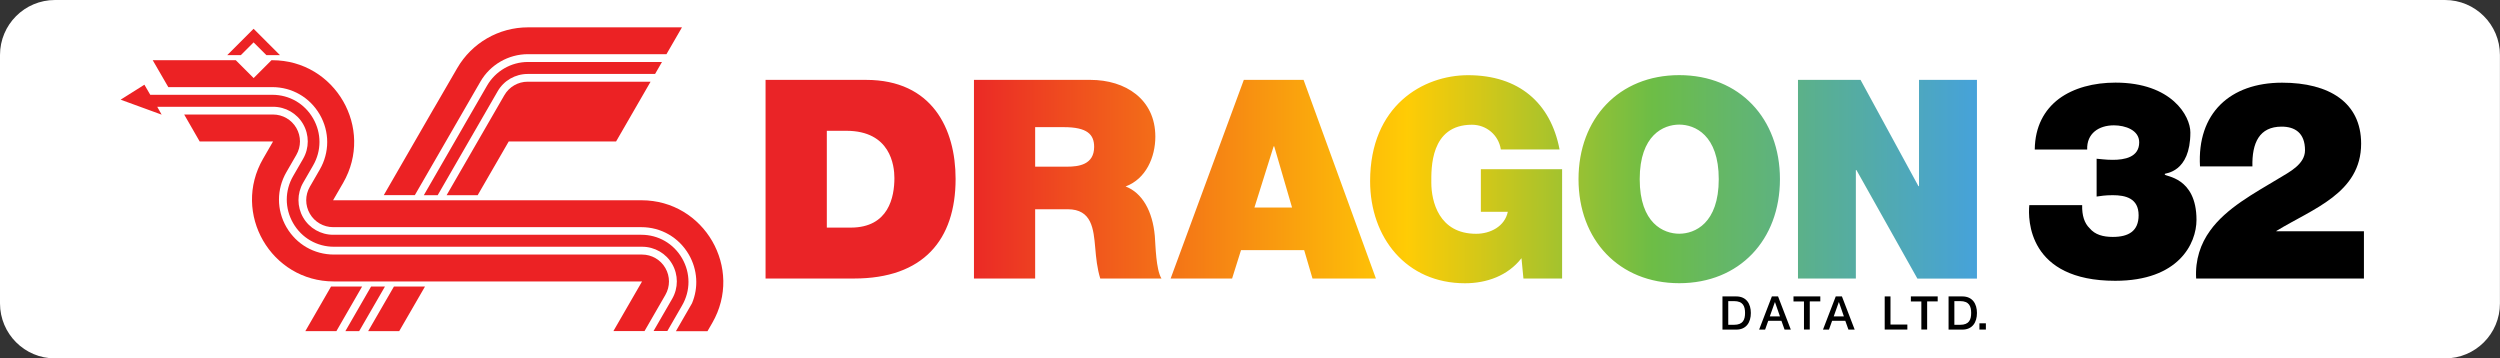 <?xml version="1.0" encoding="utf-8"?>
<!-- Generator: Adobe Illustrator 25.0.0, SVG Export Plug-In . SVG Version: 6.00 Build 0)  -->
<svg version="1.1" id="Layer_1" xmlns="http://www.w3.org/2000/svg" xmlns:xlink="http://www.w3.org/1999/xlink" x="0px" y="0px"
	 viewBox="0 0 3840 550.5" style="enable-background:new 0 0 3840 550.5;" xml:space="preserve">
<rect x="0" y="0" width="3840" height="550.5" fill="#333333" stroke="none"/>
<style type="text/css">
	.st0{fill:#EC2224;}
	.st1{fill:#FFFFFF;}
	.st2{fill:url(#SVGID_1_);}
	.st3{fill:url(#SVGID_2_);}
	.st4{fill:url(#SVGID_3_);}
	.st5{fill:url(#SVGID_4_);}
	.st6{fill:url(#SVGID_5_);}
	.st7{fill:url(#SVGID_6_);}
	.st8{fill:url(#SVGID_7_);}
	.st9{fill:url(#SVGID_8_);}
	.st10{fill:url(#SVGID_9_);}
	.st11{fill:url(#SVGID_10_);}
	.st12{fill:url(#SVGID_11_);}
	.st13{fill:url(#SVGID_12_);}
	.st14{fill:url(#SVGID_13_);}
	.st15{fill:url(#SVGID_14_);}
	.st16{fill:url(#SVGID_15_);}
	.st17{fill:url(#SVGID_16_);}
	.st18{fill:url(#SVGID_17_);}
	.st19{fill:url(#SVGID_18_);}
	.st20{fill:url(#SVGID_19_);}
	.st21{fill:url(#SVGID_20_);}
	.st22{fill:url(#SVGID_21_);}
	.st23{fill:url(#SVGID_22_);}
	.st24{fill:url(#SVGID_23_);}
	.st25{fill:url(#SVGID_24_);}
	.st26{fill:url(#SVGID_25_);}
	.st27{fill:url(#SVGID_26_);}
	.st28{fill:url(#SVGID_27_);}
	.st29{fill:url(#SVGID_28_);}
	.st30{fill:url(#SVGID_29_);}
	.st31{fill:url(#SVGID_30_);}
	.st32{fill:url(#SVGID_31_);}
	.st33{fill:url(#SVGID_32_);}
	.st34{fill:url(#SVGID_33_);}
	.st35{fill:url(#SVGID_34_);}
	.st36{fill:url(#SVGID_35_);}
	.st37{fill:url(#SVGID_36_);}
	.st38{fill:url(#SVGID_37_);}
	.st39{fill:url(#SVGID_38_);}
</style>
<g>
	<path class="st1" d="M3755.5,550.5H84.5C37.8,550.5,0,512.7,0,466V84.5C0,37.8,37.8,0,84.5,0h3670.9c46.7,0,84.5,37.8,84.5,84.5
		V466C3840,512.7,3802.2,550.5,3755.5,550.5z"/>
	<path d="M3379.2,255.6c-4.7-81.6,46.2-128.6,126.1-128.6c72.2,0,121.4,30.3,121.4,93.6c0,76.1-74.4,100-130.3,134.2v0.4h134.6v72.6
		h-257.7c-1.7-28.6,6.8-53.4,21.4-73.5c24.8-34.6,67.5-57.3,105.6-80.3c15.4-9.4,40.2-21.4,40.2-43.2c0-26.9-15.8-36.3-35.9-36.3
		c-34.2,0-45.7,24.8-44.9,61.1H3379.2z"/>
	<g>
		<path d="M2645.7,455.3h21.1c15.7,0,22.5,11.4,22.5,25.5s-6.8,25.5-22.5,25.5h-21.1V455.3z M2654.6,498.9h8.8c14,0,17-8,17-18.2
			s-3-18.2-17-18.2h-8.8V498.9z"/>
		<path d="M2721.6,455.3h9.5l19.6,51h-9.6l-4.8-13.5H2716l-4.8,13.5h-9.2L2721.6,455.3z M2718.4,486h15.6l-7.6-21.9h-0.2L2718.4,486
			z"/>
		<path d="M2754.8,455.3h41.2v7.7h-16.2v43.2h-8.9V463h-16.1V455.3z"/>
		<path d="M2819.7,455.3h9.5l19.6,51h-9.6l-4.8-13.5h-20.3l-4.8,13.5h-9.2L2819.7,455.3z M2816.6,486h15.6l-7.6-21.9h-0.2
			L2816.6,486z"/>
		<path d="M2894.9,455.3h8.9v43.2h25.9v7.7h-34.8V455.3z"/>
		<path d="M2935.1,455.3h41.2v7.7h-16.2v43.2h-8.9V463h-16.1V455.3z"/>
		<path d="M2993,455.3h21.1c15.7,0,22.5,11.4,22.5,25.5s-6.8,25.5-22.5,25.5H2993V455.3z M3001.9,498.9h8.8c14,0,17-8,17-18.2
			s-3-18.2-17-18.2h-8.8V498.9z"/>
		<path d="M3040.4,496.6h9.9v9.6h-9.9V496.6z"/>
	</g>
	<g>
		<g>
			<polygon class="st0" points="591.3,440.1 551.7,508.6 530.5,508.6 570,440.1 			"/>
			<path class="st0" d="M672.3,299.8l92.1-159.6c9.5-16.5,27.1-26.6,46.1-26.6h195.7l10.6-18.4H882.6l-71.7,0
				c-25.8,0-49.8,13.9-62.7,36.2l-34.8,60.2l-1,1.8L651,299.8H672.3z"/>
			<g>
				<path class="st0" d="M1047.5,42l-164.9,0l0,0H811c-44.9,0-86.4,24-108.8,62.8L667.3,165l-1.1,1.8l-76.7,132.9h47.7l100.7-174.3
					c15-26,43-42.2,73.1-42.2h212.7L1047.5,42z"/>
				<path class="st0" d="M781.4,217.3h164.9l53-91.8H810.5c-14.8,0-28.4,7.9-35.8,20.7l-88.7,153.6h47.7L781.4,217.3z"/>
				<polygon class="st0" points="652.8,440.1 613.2,508.6 565.5,508.6 605.1,440.1 				"/>
				<polygon class="st0" points="508.5,440.1 469,508.6 516.7,508.6 556.2,440.1 				"/>
			</g>
			<path class="st0" d="M306.7,217.3h112.7l-15.3,26.5c-48.4,83.8,12.1,188.5,108.8,188.5h0l473.3,0l-44,76.2H990L1022,453
				c7.4-12.8,7.4-28.5,0-41.3c-7.4-12.8-21-20.7-35.8-20.7H513c-30.5,0-57.8-15.8-73.1-42.2c-15.2-26.4-15.2-58,0-84.4l15.3-26.5
				c7.4-12.8,7.4-28.5,0-41.3c-7.4-12.8-21-20.7-35.8-20.7H282.9L306.7,217.3z"/>
			<path class="st0" d="M258.5,133.8h159.6c30.5,0,57.8,15.8,73.1,42.2c15.2,26.4,15.2,58,0,84.4l-15.3,26.5
				c-7.4,12.8-7.4,28.5,0,41.3c7.4,12.8,21,20.7,35.8,20.7l473.3,0c30.5,0,57.8,15.8,73.1,42.2c13.4,23.3,15,50.6,4.8,74.8
				l-24.7,42.8h48.5l7.3-12.6c48.4-83.8-12.1-188.5-108.8-188.5l-255.6,0H585.1l-73.5,0L527,281c48.4-83.8-12.1-188.5-108.8-188.5
				h-1.2l-27.4,27.4l-27.4-27.4H234.6L258.5,133.8z"/>
			<g>
				<polygon class="st0" points="369.9,84.7 389.5,65.1 409.2,84.7 430,84.7 389.5,44.2 349,84.7 				"/>
			</g>
			<path class="st0" d="M248.3,176.1l-63-23l36.5-23l9,15.5h187.4c26.2,0,49.6,13.5,62.7,36.2c13.1,22.7,13.1,49.8,0,72.4
				l-15.3,26.5c-9.5,16.5-9.5,36.8,0,53.3c9.5,16.5,27.1,26.6,46.1,26.6l473.3,0c26.2,0,49.6,13.5,62.7,36.2
				c13.1,22.7,13.1,49.8,0,72.4l-22.6,39.2h-21.2l28.6-49.5c9.5-16.5,9.5-36.8,0-53.3c-9.5-16.5-27.1-26.6-46.1-26.6h-329H513
				c-26.2,0-49.6-13.5-62.7-36.2c-13.1-22.7-13.1-49.8,0-72.4l15.3-26.5c9.5-16.5,9.5-36.8,0-53.3c-9.5-16.5-27.1-26.6-46.1-26.6
				h-178L248.3,176.1z"/>
		</g>
		<g>
			<g>
				<linearGradient id="SVGID_1_" gradientUnits="userSpaceOnUse" x1="1175.942" y1="275.26" x2="3036.531" y2="275.26">
					<stop  offset="0.16" style="stop-color:#EA2427"/>
					<stop  offset="0.53" style="stop-color:#FFCC05"/>
					<stop  offset="0.732" style="stop-color:#6DBD46"/>
					<stop  offset="1" style="stop-color:#46A2DA"/>
				</linearGradient>
				<path class="st2" d="M1330.2,122.7h-154.3v305.1h135.9c106.4,0,156-59.4,156-153C1467.8,197.9,1431.9,122.7,1330.2,122.7z
					 M1306.7,349.6H1270V200.9h29.9c68,0,73.9,53.4,73.9,72.6C1373.8,302.2,1365.3,349.6,1306.7,349.6z M1728.9,286.4
					c31.2-11.5,45.7-44.9,45.7-76.5c0-57.7-46.2-87.2-99.6-87.2H1496v305.1h94V321.4h50c37.2,0,39.7,30.3,42.3,59.4
					c1.3,15.8,3,31.6,7.7,47h94c-8.5-14.1-9-50.4-10.2-65.4C1770.4,324.4,1754.6,296.2,1728.9,286.4z M1639.2,256H1590v-60.7h44
					c35.9,0,46.6,11.1,46.6,30.3C1680.6,253,1656.7,256,1639.2,256z M1910.5,122.7l-112.4,305.1h94.4l13.7-43.6h97l12.8,43.6h97.4
					l-111.1-305.1H1910.5z M1926.8,318.8l29.5-94h0.9l27.4,94H1926.8z M2274.6,325.3h41.4c-4.7,22.6-26.9,33.8-48.7,33.8
					c-57.3,0-68.8-50-68.8-78.6c0-20.9-2.1-88.9,62.4-88.9c22.2,0,41,15.8,44.4,38h90.2c-13.7-71.8-62.8-114.1-140.6-114.1
					c-68.8,0-150.4,46.6-150.4,162.8c0,86.7,55.6,156.8,145.7,156.8c33.3,0,65.8-11.5,86.8-38.5l3,31.2h59.4V259.9h-124.8V325.3z
					 M2579.3,115.4c-92.7,0-154.7,66.7-154.7,159.8s62,159.8,154.7,159.8c92.7,0,154.7-66.7,154.7-159.8S2672,115.4,2579.3,115.4z
					 M2579.3,359c-23.9,0-60.7-15.8-60.7-83.8s36.8-83.8,60.7-83.8c23.9,0,60.7,15.8,60.7,83.8S2603.2,359,2579.3,359z
					 M2947.6,122.7v163.2h-0.9l-88.9-163.2h-96.1v305.1h88.9V261.2h0.9l93.6,166.7h91.5V122.7H2947.6z"/>
			</g>
		</g>
	</g>
	<path d="M3125.4,229.5c0.4-35,14.5-60.7,37.2-77.8c22.6-16.7,53.4-24.8,86.8-24.8c86.3,0,115,51.3,115,76.5
		c0,62.4-39.3,62.4-39.3,63.7v0.9c0,3.4,48.7,3.4,48.7,69.7c0,36.3-27.3,93.6-124.8,93.6c-133.8,0-134.2-94-132-116.2h81.2
		c-0.4,15.8,3.4,27.8,11.5,35.5c8.1,9.8,20.5,13.3,35.5,13.3c24.4,0,39.7-9,39.7-33.3c0-26.1-20.1-30.8-39.7-30.8
		c-12.4,0-18.4,1.3-24.8,2.1v-58.1c6.4,0.4,13.3,1.7,24.8,1.7c17.9,0,40.6-3.8,40.6-26.9c0-18.8-21.4-26.1-38.9-26.1
		c-23.1,0-41.9,12.4-41,37.2H3125.4z"/>
</g>
</svg>
